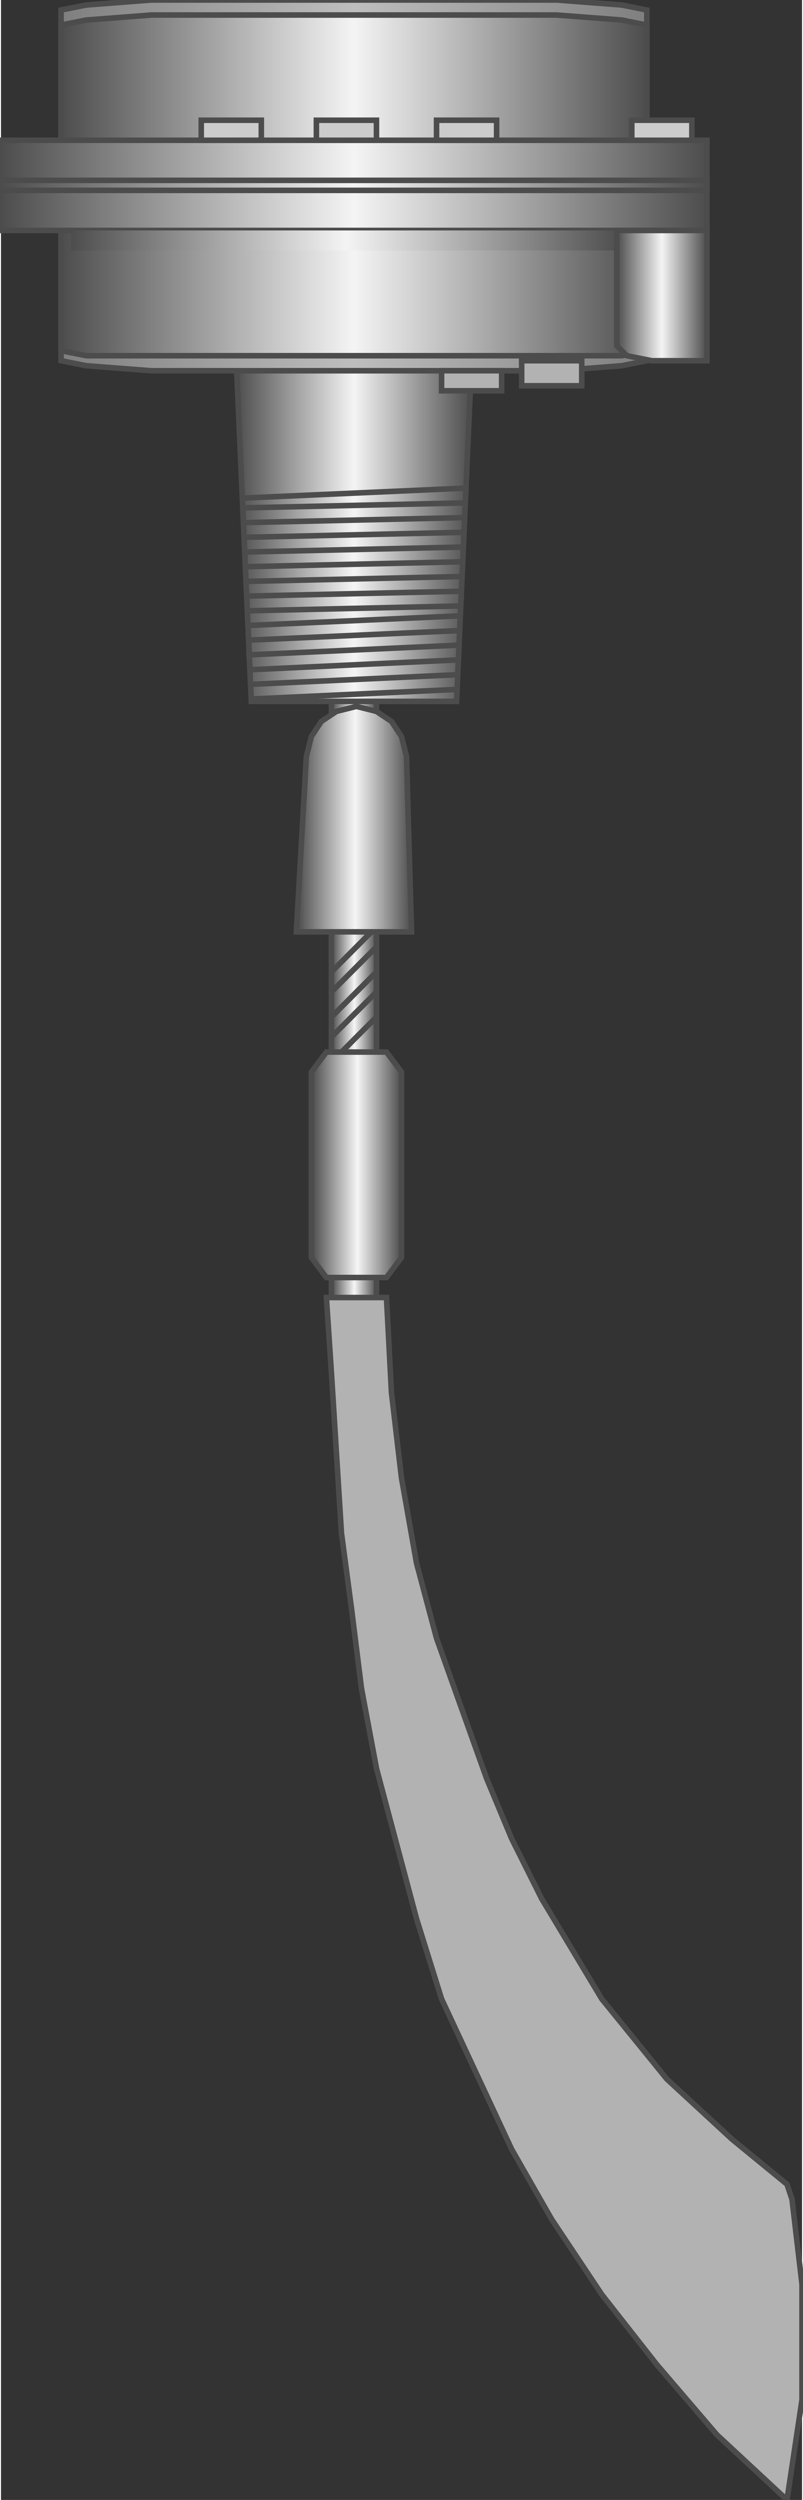 <!DOCTYPE svg PUBLIC "-//W3C//DTD SVG 1.1//EN" "http://www.w3.org/Graphics/SVG/1.1/DTD/svg11.dtd"><svg version="1.1" xmlns="http://www.w3.org/2000/svg" xmlns:xlink="http://www.w3.org/1999/xlink" width="36px" height="112px" viewBox="0 0 36.072 112.5" enable-background="new 0 0 36.072 112.5" xml:space="preserve">
<rect x="0" y="0" width="36.072" height="112.5" fill="#333333" stroke="none"/>
<g id="Group_Connectors">
	<linearGradient id="SVGID_1_" gradientUnits="userSpaceOnUse" x1="14.88" y1="45.09" x2="16.909" y2="45.09">
		<stop offset="0.01" style="stop-color:#4D4D4D" />
		<stop offset="0.51" style="stop-color:#F5F5F5" />
		<stop offset="1" style="stop-color:#4D4D4D" />
	</linearGradient>
	<path fill="url(#SVGID_1_)" stroke="#4C4C4C" stroke-width="0.25" d="M14.88,58.843h2.029V31.338H14.88V58.843z" />
	<linearGradient id="SVGID_2_" gradientUnits="userSpaceOnUse" x1="10.596" y1="23.898" x2="21.192" y2="23.898">
		<stop offset="0" style="stop-color:#4D4D4D" />
		<stop offset="0.5" style="stop-color:#F4F4F5" />
		<stop offset="1" style="stop-color:#4D4D4D" />
	</linearGradient>
	<path fill="url(#SVGID_2_)" stroke="#4C4C4C" stroke-width="0.25" d="M10.596,16.232l0.676,15.331h9.244l0.676-15.331H10.596z" />
	<path fill="none" stroke="#4C4C4C" stroke-width="0.25" d="M10.826,22.417l10.125-0.452" />
	<path fill="none" stroke="#4C4C4C" stroke-width="0.25" d="M10.908,22.855l10.019-0.224" />
	<path fill="none" stroke="#4C4C4C" stroke-width="0.25" d="M11.047,23.516l9.712-0.221" />
	<path fill="none" stroke="#4C4C4C" stroke-width="0.25" d="M11.047,24.178l9.712-0.221" />
	<path fill="none" stroke="#4C4C4C" stroke-width="0.25" d="M11.047,24.84l9.712-0.221" />
	<path fill="none" stroke="#4C4C4C" stroke-width="0.25" d="M11.047,25.502l9.712-0.221" />
	<path fill="none" stroke="#4C4C4C" stroke-width="0.25" d="M11.047,26.164l9.712-0.221" />
	<path fill="none" stroke="#4C4C4C" stroke-width="0.25" d="M11.047,26.826l9.712-0.22" />
	<path fill="none" stroke="#4C4C4C" stroke-width="0.25" d="M11.047,27.488l9.712-0.22" />
	<path fill="none" stroke="#4C4C4C" stroke-width="0.25" d="M11.047,28.151l9.712-0.442" />
	<path fill="none" stroke="#4C4C4C" stroke-width="0.25" d="M11.047,28.813l9.712-0.442" />
	<path fill="none" stroke="#4C4C4C" stroke-width="0.25" d="M11.047,29.475l9.561-0.442" />
	<path fill="none" stroke="#4C4C4C" stroke-width="0.25" d="M11.262,30.137l9.326-0.441" />
	<path fill="none" stroke="#4C4C4C" stroke-width="0.25" d="M11.2,30.799l9.443-0.441" />
	<path fill="none" stroke="#4C4C4C" stroke-width="0.25" d="M11.267,31.457l9.267-0.432" />
	<path fill="none" stroke="#4C4C4C" stroke-width="0.25" d="M15.331,47.345l1.578-1.578" />
	<path fill="none" stroke="#4C4C4C" stroke-width="0.25" d="M14.88,46.668l2.029-2.029" />
	<path fill="none" stroke="#4C4C4C" stroke-width="0.25" d="M14.88,45.767l2.029-2.029" />
	<path fill="none" stroke="#4C4C4C" stroke-width="0.25" d="M14.88,43.737l1.804-1.803" />
	<path fill="none" stroke="#4C4C4C" stroke-width="0.25" d="M14.88,44.639l2.029-2.029" />
</g>
<g id="Group_4">
	<linearGradient id="SVGID_3_" gradientUnits="userSpaceOnUse" x1="13.302" y1="36.861" x2="18.487" y2="36.861">
		<stop offset="0.01" style="stop-color:#4D4D4D" />
		<stop offset="0.51" style="stop-color:#F5F5F5" />
		<stop offset="1" style="stop-color:#4D4D4D" />
	</linearGradient>
	<path fill="url(#SVGID_3_)" stroke="#4C4C4C" stroke-width="0.25" d="M18.261,34.043l0.226,7.891h-5.186l0.451-7.891l0.226-0.901   l0.45-0.677l0.677-0.451l0.901-0.226l0.902,0.226l0.676,0.451l0.451,0.677L18.261,34.043z" />
	<linearGradient id="SVGID_4_" gradientUnits="userSpaceOnUse" x1="13.978" y1="52.417" x2="18.036" y2="52.417">
		<stop offset="0.01" style="stop-color:#4D4D4D" />
		<stop offset="0.51" style="stop-color:#F5F5F5" />
		<stop offset="1" style="stop-color:#4D4D4D" />
	</linearGradient>
	<path fill="url(#SVGID_4_)" stroke="#4C4C4C" stroke-width="0.25" d="M14.654,57.49l-0.676-0.902v-8.342l0.676-0.902h2.706   l0.676,0.902v8.342L17.36,57.49H14.654z" />
</g>
<g id="Group_Level_Sensor">
	<path fill="#B2B2B2" stroke="#4C4C4C" stroke-width="0.25" d="M14.654,58.392l0.226,3.382l0.226,3.607l0.226,3.607l0.45,3.381   l0.451,3.607l0.677,3.607l0.901,3.382l0.902,3.382l1.127,3.607l1.578,3.381l1.578,3.383l1.804,3.156l2.255,3.381l2.479,3.156   l2.705,3.156l3.156,2.932l0.677-4.51v-5.185l-0.451-3.833l-0.226-0.676l-2.479-2.029l-2.931-2.705l-2.931-3.607l-2.706-4.51   l-1.353-2.705l-1.127-2.705l-1.128-3.156l-1.127-3.156l-0.901-3.382l-0.677-3.833l-0.451-3.832l-0.225-4.284H14.654z" />
</g>
<g id="Group_Monitor_Unit">
	<linearGradient id="SVGID_5_" gradientUnits="userSpaceOnUse" x1="2.706" y1="8.342" x2="29.083" y2="8.342">
		<stop offset="0" style="stop-color:#7F7F7F" />
		<stop offset="0.5" style="stop-color:#BEBEBE" />
		<stop offset="1" style="stop-color:#7F7F7F" />
	</linearGradient>
	<path fill="url(#SVGID_5_)" stroke="#4C4C4C" stroke-width="0.25" d="M2.706,0.451V2.48v13.752l1.127,0.226l2.931,0.226h18.262   l2.931-0.226l1.127-0.226V0.451l-1.127-0.226L25.025,0H6.763L3.833,0.226L2.706,0.451z" />
	<linearGradient id="SVGID_6_" gradientUnits="userSpaceOnUse" x1="2.706" y1="8.342" x2="29.083" y2="8.342">
		<stop offset="0" style="stop-color:#4D4D4D" />
		<stop offset="0.5" style="stop-color:#F4F4F5" />
		<stop offset="1" style="stop-color:#4D4D4D" />
	</linearGradient>
	<path fill="url(#SVGID_6_)" stroke="#4C4C4C" stroke-width="0.25" d="M2.706,1.127v1.804v12.851l1.127,0.226h24.123l1.127-0.226   V1.127l-1.127-0.226l-2.931-0.225H6.763L3.833,0.902L2.706,1.127z" />
</g>
<g id="Group_3">
	<linearGradient id="SVGID_7_" gradientUnits="userSpaceOnUse" x1="-2.441406e-004" y1="8.342" x2="31.789" y2="8.342">
		<stop offset="0" style="stop-color:#4D4D4D" />
		<stop offset="0.5" style="stop-color:#F4F4F5" />
		<stop offset="1" style="stop-color:#4D4D4D" />
	</linearGradient>
	<path fill="url(#SVGID_7_)" stroke="#4C4C4C" stroke-width="0.25" d="M0,6.313h31.789v4.058H0V6.313z" />
	<linearGradient id="SVGID_8_" gradientUnits="userSpaceOnUse" x1="-2.441406e-004" y1="8.342" x2="31.789" y2="8.342">
		<stop offset="0" style="stop-color:#4D4D4D" />
		<stop offset="0.5" style="stop-color:#F4F4F5" />
		<stop offset="1" style="stop-color:#4D4D4D" />
	</linearGradient>
	<path fill="url(#SVGID_8_)" stroke="#4C4C4C" stroke-width="0.25" d="M0,8.116h31.789v0.451H0V8.116z" />
	<linearGradient id="SVGID_9_" gradientUnits="userSpaceOnUse" x1="3.156" y1="10.822" x2="27.956" y2="10.822">
		<stop offset="0" style="stop-color:#4D4D4D" />
		<stop offset="0.5" style="stop-color:#F4F4F5" />
		<stop offset="1" style="stop-color:#4D4D4D" />
	</linearGradient>
	<path fill="url(#SVGID_9_)" d="M3.156,10.371h24.8v0.901h-24.8V10.371z" />
</g>
<g id="Group_2">
	<linearGradient id="SVGID_10_" gradientUnits="userSpaceOnUse" x1="27.73" y1="13.302" x2="31.789" y2="13.302">
		<stop offset="0" style="stop-color:#4D4D4D" />
		<stop offset="0.5" style="stop-color:#F4F4F5" />
		<stop offset="1" style="stop-color:#4D4D4D" />
	</linearGradient>
	<path fill="url(#SVGID_10_)" stroke="#4C4C4C" stroke-width="0.25" d="M27.73,10.371v1.353v1.127v1.353v1.353l0.451,0.451   l1.127,0.225h1.353h1.128v-1.578v-1.353v-1.353v-1.578h-0.902H29.76h-0.902H27.73z" />
</g>
<g id="Group_1">
	<path fill="#B2B2B2" stroke="#4C4C4C" stroke-width="0.25" d="M19.84,17.585h2.705v-0.902H19.84V17.585z" />
	<path fill="#B2B2B2" stroke="#4C4C4C" stroke-width="0.25" d="M23.447,17.36h2.705v-1.127h-2.705V17.36z" />
	<path fill="#CCCCCC" stroke="#4C4C4C" stroke-width="0.25" d="M28.407,6.313h2.705V5.411h-2.705V6.313z" />
	<path fill="#CCCCCC" stroke="#4C4C4C" stroke-width="0.25" d="M14.203,6.313h2.706V5.411h-2.706V6.313z" />
	<path fill="#CCCCCC" stroke="#4C4C4C" stroke-width="0.25" d="M19.614,6.313h2.705V5.411h-2.705V6.313z" />
	<path fill="#CCCCCC" stroke="#4C4C4C" stroke-width="0.25" d="M9.018,6.313h2.705V5.411H9.018V6.313z" />
</g>
</svg>